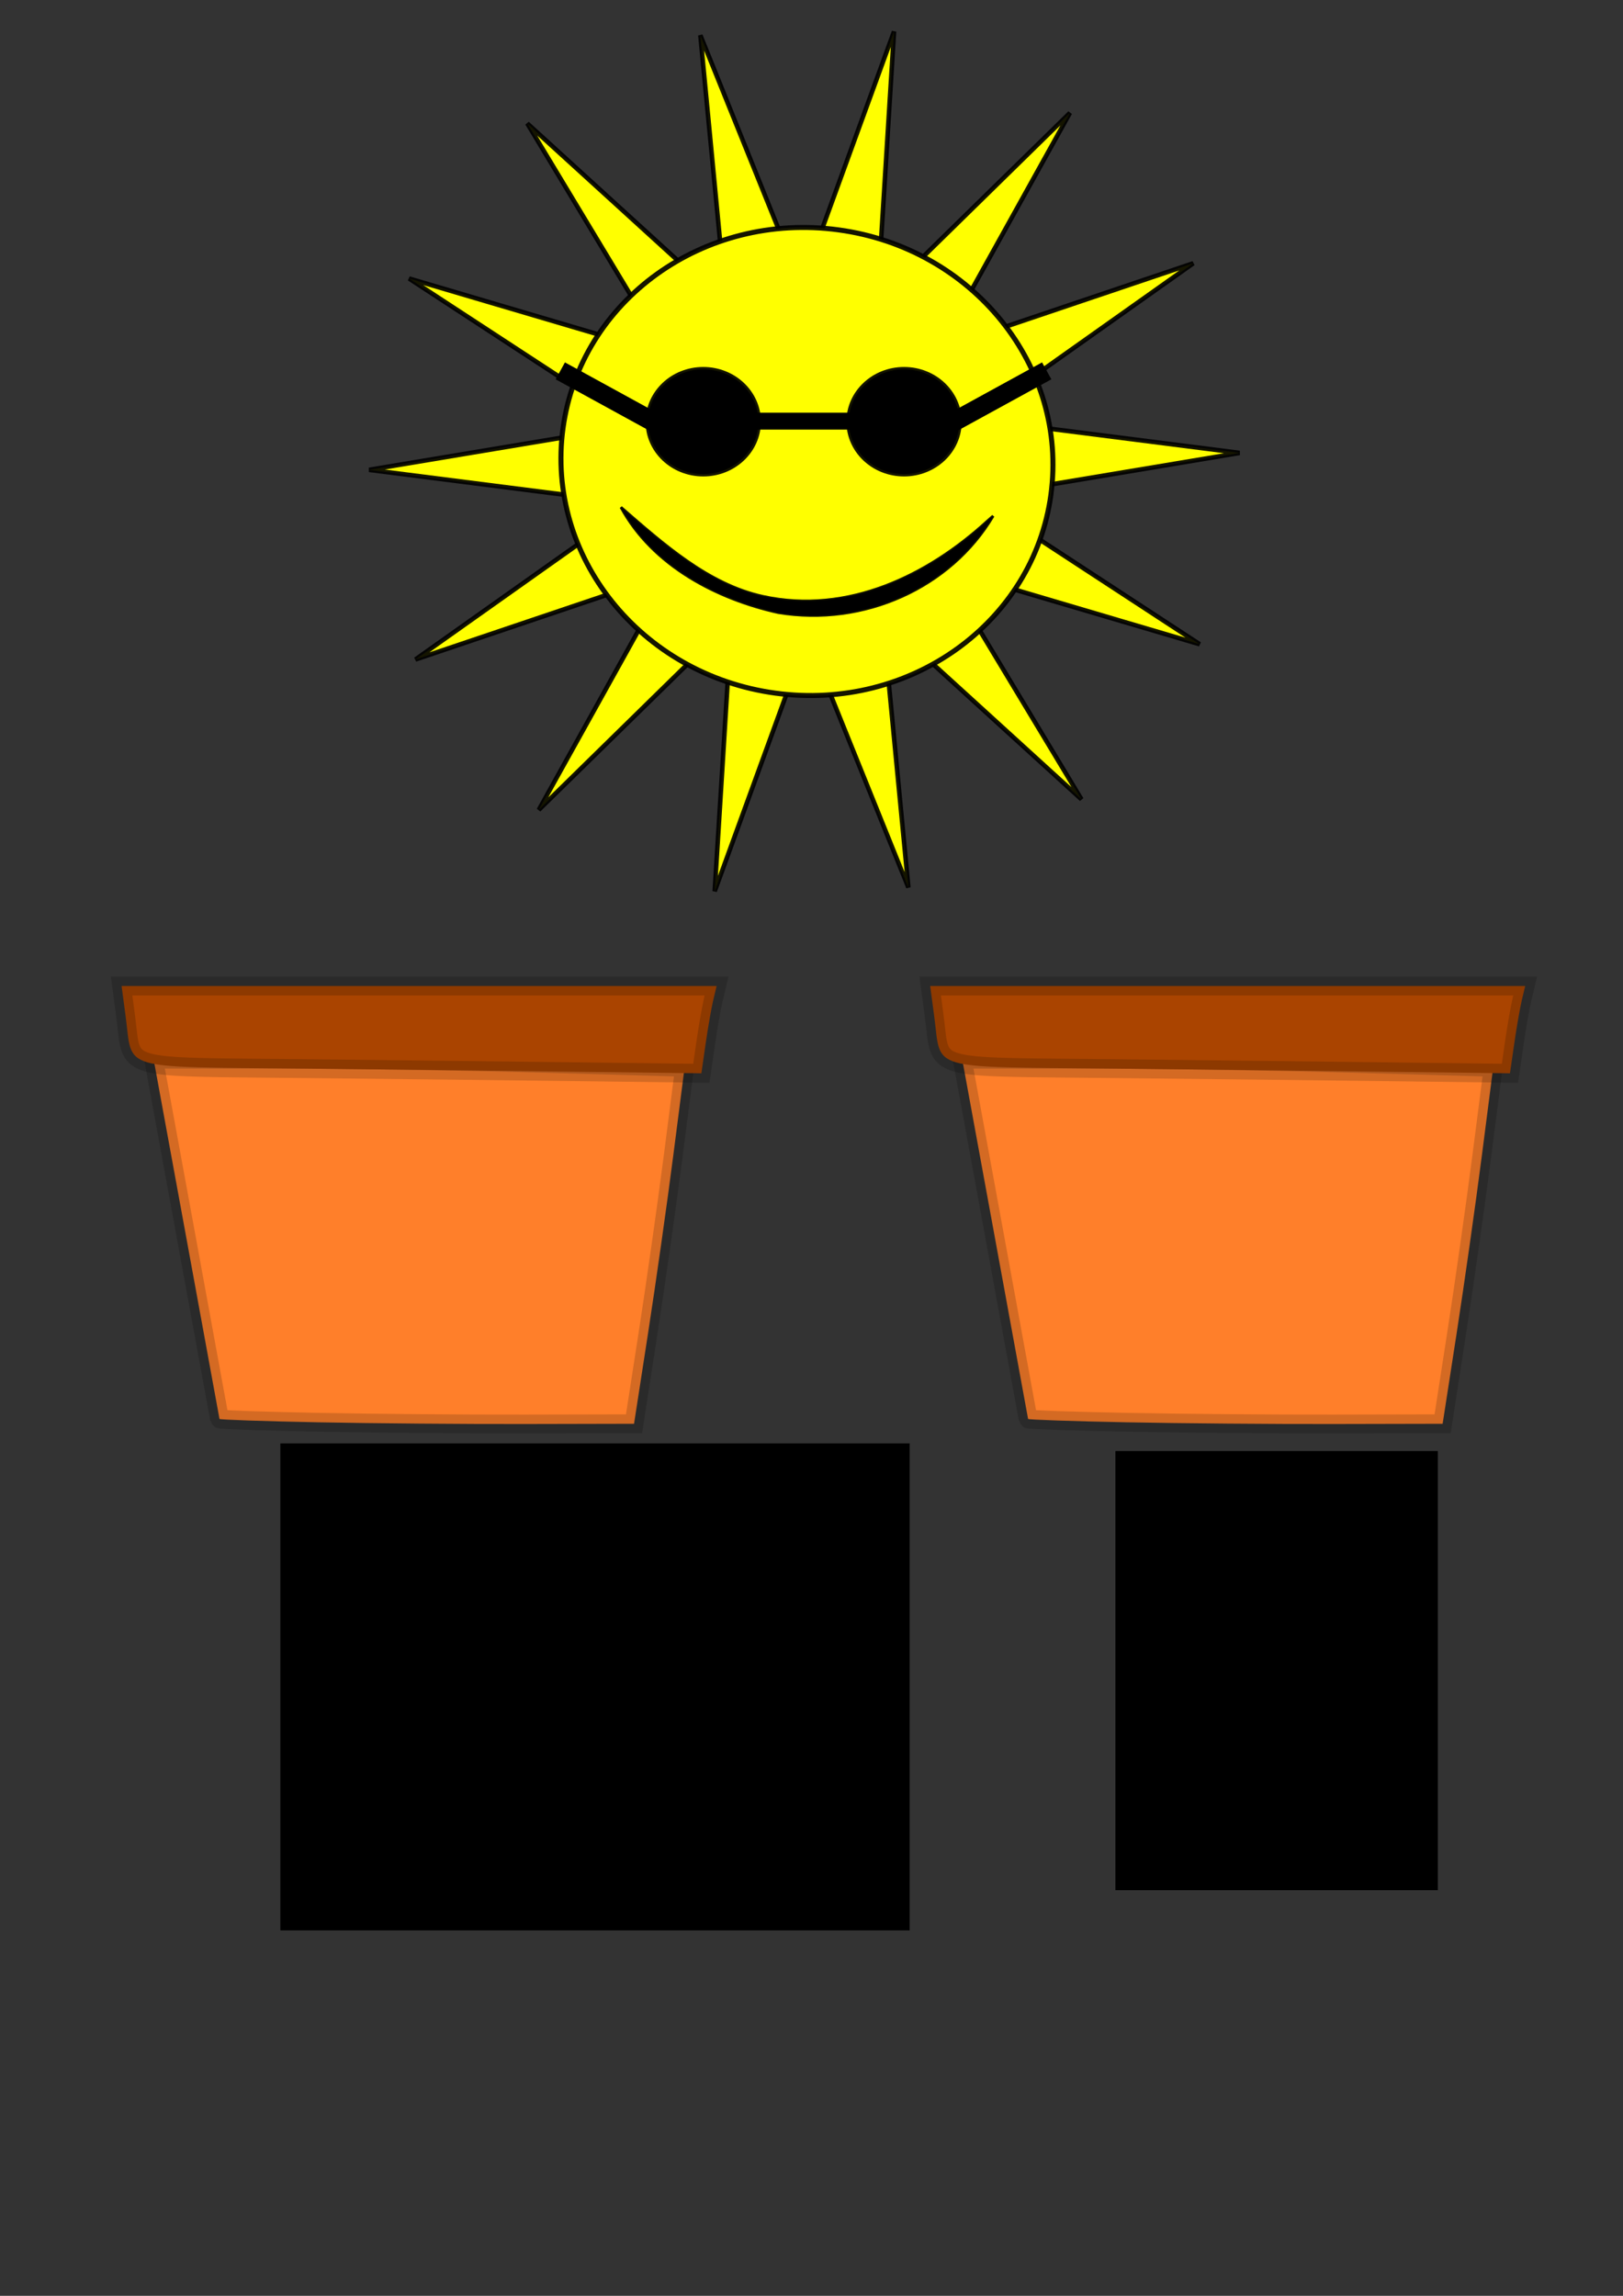 <?xml version="1.0" encoding="UTF-8" standalone="no"?>
<!-- Created with Inkscape (http://www.inkscape.org/) -->

<svg
   xmlns:dc="http://purl.org/dc/elements/1.1/"
   xmlns:cc="http://creativecommons.org/ns#"
   xmlns:rdf="http://www.w3.org/1999/02/22-rdf-syntax-ns#"
   xmlns:svg="http://www.w3.org/2000/svg"
   xmlns="http://www.w3.org/2000/svg"
   xmlns:sodipodi="http://sodipodi.sourceforge.net/DTD/sodipodi-0.dtd"
   xmlns:inkscape="http://www.inkscape.org/namespaces/inkscape"
   width="744.094"
   height="1052.362"
   id="svg3111"
   version="1.1"
   inkscape:version="0.48.4 r9939"
   sodipodi:docname="pots.png">
  <rect width="100%" height="100%" fill="#333333" stroke="none"/>
  <defs
     id="defs3113" />
  <sodipodi:namedview
     id="base"
     pagecolor="#ffffff"
     bordercolor="#666666"
     borderopacity="1.0"
     inkscape:pageopacity="0.0"
     inkscape:pageshadow="2"
     inkscape:zoom="0.35"
     inkscape:cx="20.571783"
     inkscape:cy="425.29405"
     inkscape:document-units="px"
     inkscape:current-layer="layer1"
     showgrid="false"
     inkscape:window-width="1366"
     inkscape:window-height="705"
     inkscape:window-x="1352"
     inkscape:window-y="-8"
     inkscape:window-maximized="1" />
  <g
     inkscape:label="Layer 1"
     inkscape:groupmode="layer"
     id="layer1">
    <g
       id="g4024">
      <g
         transform="translate(-193.571,-126.101)"
         id="g9167">
        <path
           style="fill:#ff7f2a;fill-opacity:1;stroke:#000000;stroke-width:8.629;stroke-miterlimit:4;stroke-opacity:0.169;stroke-dasharray:none;stroke-dashoffset:0"
           d="m 339.301,778.055 c -24.75,-0.493 -45.045,-1.185 -45.101,-1.538 -0.055,-0.353 -6.877,-37.606 -15.159,-82.785 l -15.058,-82.143 55.873,0.007 c 30.73,0.004 85.509,0.845 121.731,1.869 l 65.858,1.862 -5.178,40.274 c -2.848,22.151 -8.066,58.917 -11.595,81.703 l -6.416,41.429 -49.977,0.109 c -27.488,0.06 -70.227,-0.294 -94.977,-0.787 z"
           id="path8573"
           inkscape:connector-curvature="0" />
        <path
           style="fill:#aa4400;fill-opacity:1;stroke:#000000;stroke-width:8.629;stroke-miterlimit:4;stroke-opacity:0.169;stroke-dasharray:none;stroke-dashoffset:0"
           d="m 332.489,615.936 c -85.018,-0.903 -77.995,1.131 -81.267,-23.539 l -1.9,-14.321 136.392,0 136.392,0 -1.533,6.429 c -0.843,3.536 -2.414,12.536 -3.491,20 l -1.958,13.571 -53.247,-0.666 c -29.286,-0.366 -87.51,-1.03 -129.388,-1.475 z"
           id="path8571"
           inkscape:connector-curvature="0" />
      </g>
      <g
         transform="translate(177.143,-126.101)"
         id="g9167-1">
        <path
           style="fill:#ff7f2a;fill-opacity:1;stroke:#000000;stroke-width:8.629;stroke-miterlimit:4;stroke-opacity:0.169;stroke-dasharray:none;stroke-dashoffset:0"
           d="m 339.301,778.055 c -24.75,-0.493 -45.045,-1.185 -45.101,-1.538 -0.055,-0.353 -6.877,-37.606 -15.159,-82.785 l -15.058,-82.143 55.873,0.007 c 30.73,0.004 85.509,0.845 121.731,1.869 l 65.858,1.862 -5.178,40.274 c -2.848,22.151 -8.066,58.917 -11.595,81.703 l -6.416,41.429 -49.977,0.109 c -27.488,0.06 -70.227,-0.294 -94.977,-0.787 z"
           id="path8573-7"
           inkscape:connector-curvature="0" />
        <path
           style="fill:#aa4400;fill-opacity:1;stroke:#000000;stroke-width:8.629;stroke-miterlimit:4;stroke-opacity:0.169;stroke-dasharray:none;stroke-dashoffset:0"
           d="m 332.489,615.936 c -85.018,-0.903 -77.995,1.131 -81.267,-23.539 l -1.9,-14.321 136.392,0 136.392,0 -1.533,6.429 c -0.843,3.536 -2.414,12.536 -3.491,20 l -1.958,13.571 -53.247,-0.666 c -29.286,-0.366 -87.51,-1.03 -129.388,-1.475 z"
           id="path8571-4"
           inkscape:connector-curvature="0" />
      </g>
      <flowRoot
         transform="matrix(1.53,0,0,1.532,-37.579,-385.951)"
         style="font-size:40px;font-style:normal;font-weight:normal;line-height:125%;letter-spacing:0px;word-spacing:0px;fill:#000000;fill-opacity:1;stroke:none;font-family:Sans"
         id="flowRoot3141"
         xml:space="preserve"><flowRegion
           id="flowRegion3143"><rect
             y="683.791"
             x="108.571"
             height="145.714"
             width="188.571"
             id="rect3145" /></flowRegion><flowPara
           style="font-size:120px;font-weight:bold;-inkscape-font-specification:Sans Bold"
           id="flowPara3147">A</flowPara></flowRoot>      <flowRoot
         style="font-size:40px;font-style:normal;font-weight:normal;line-height:125%;letter-spacing:0px;word-spacing:0px;fill:#000000;fill-opacity:1;stroke:none;font-family:Sans"
         id="flowRoot3141-0"
         xml:space="preserve"
         transform="matrix(1.437,0,0,1.499,355.369,-359.872)"><flowRegion
           id="flowRegion3143-9"><rect
             y="683.791"
             x="108.571"
             height="134.286"
             width="102.857"
             id="rect3145-4" /></flowRegion><flowPara
           style="font-size:120px;font-weight:bold;-inkscape-font-specification:Sans Bold"
           id="flowPara3147-8">B</flowPara></flowRoot>      <g
         transform="matrix(0.991,0.135,-0.135,0.991,28.298,-21.956)"
         id="g3180">
        <path
           sodipodi:type="star"
           style="fill:#ffff00;fill-opacity:1;stroke:#000000;stroke-width:2.3;stroke-linejoin:bevel;stroke-miterlimit:4;stroke-opacity:0.915;stroke-dasharray:none;stroke-dashoffset:0"
           id="path3178"
           sodipodi:sides="14"
           sodipodi:cx="-942.85712"
           sodipodi:cy="203.79076"
           sodipodi:r1="88.761093"
           sodipodi:r2="221.90273"
           sodipodi:arg1="0.96850898"
           sodipodi:arg2="1.1929085"
           inkscape:flatsided="false"
           inkscape:rounded="-8.6736174e-017"
           inkscape:randomized="0"
           d="m -892.571,276.934 31.587,133.104 -68.302,-118.529 -29.293,133.627 -10.111,-136.426 -84.37,107.685 50.084,-127.303 -122.738,60.414 100.359,-92.965 -136.795,1.177 130.756,-40.215 -123.759,-58.293 135.256,20.501 -86.21,-106.217 112.966,77.156 -31.587,-133.104 68.302,118.529 29.293,-133.627 10.111,136.426 84.37,-107.685 -50.084,127.303 122.738,-60.414 -100.359,92.965 136.795,-1.177 -130.756,40.215 123.759,58.293 -135.256,-20.501 86.211,106.217 z"
           inkscape:transform-center-x="-1.6043653"
           inkscape:transform-center-y="-17.678566"
           transform="matrix(0.899,0,0,0.907,1216.444,0.482)" />
        <path
           sodipodi:type="arc"
           style="fill:#ffff00;fill-opacity:1;stroke:#000000;stroke-width:2.3;stroke-linejoin:bevel;stroke-miterlimit:4;stroke-opacity:0.915;stroke-dasharray:none;stroke-dashoffset:0"
           id="path3176"
           sodipodi:cx="372.85715"
           sodipodi:cy="225.21933"
           sodipodi:rx="112.85714"
           sodipodi:ry="107.14286"
           d="m 485.714,225.219 c 0,59.173 -50.528,107.143 -112.857,107.143 -62.329,0 -112.857,-47.969 -112.857,-107.143 0,-59.173 50.528,-107.143 112.857,-107.143 62.329,0 112.857,47.969 112.857,107.143 z"
           transform="translate(-2.857,-40)" />
      </g>
      <path
         inkscape:connector-curvature="0"
         id="path3186"
         d="m 452.497,239.009 c -26.797,24.531 -63.66,42.956 -102.796,34.337 -25.055,-5.513 -45.546,-23.942 -65.019,-40.816 14.694,27.019 44.341,42.104 72.093,48.27 39.312,6.534 79.051,-11.447 98.548,-44.286 -0.942,0.832 -1.884,1.663 -2.826,2.495 z"
         style="fill:#000000;fill-opacity:1;stroke:#000000;stroke-width:1.252;stroke-linejoin:bevel;stroke-miterlimit:4;stroke-opacity:0.915;stroke-dashoffset:0" />
      <g
         transform="matrix(0.934,0,0,0.934,1204.38,-232.132)"
         id="g4017">
        <path
           sodipodi:type="arc"
           style="fill:#000000;fill-opacity:1;stroke:#000000;stroke-width:2.3;stroke-linejoin:bevel;stroke-miterlimit:4;stroke-opacity:0.915;stroke-dasharray:none;stroke-dashoffset:0"
           id="path3189"
           sodipodi:cx="-944.28571"
           sodipodi:cy="460.93362"
           sodipodi:rx="27.142857"
           sodipodi:ry="25.714285"
           d="m -917.143,460.934 c 0,14.202 -12.152,25.714 -27.143,25.714 -14.991,0 -27.143,-11.513 -27.143,-25.714 0,-14.202 12.152,-25.714 27.143,-25.714 14.991,0 27.143,11.513 27.143,25.714 z"
           transform="translate(0,-5.436)" />
        <path
           transform="translate(98.571,-5.436)"
           sodipodi:type="arc"
           style="fill:#000000;fill-opacity:1;stroke:#000000;stroke-width:2.3;stroke-linejoin:bevel;stroke-miterlimit:4;stroke-opacity:0.915;stroke-dasharray:none;stroke-dashoffset:0"
           id="path3189-8"
           sodipodi:cx="-944.28571"
           sodipodi:cy="460.93362"
           sodipodi:rx="27.142857"
           sodipodi:ry="25.714285"
           d="m -917.143,460.934 c 0,14.202 -12.152,25.714 -27.143,25.714 -14.991,0 -27.143,-11.513 -27.143,-25.714 0,-14.202 12.152,-25.714 27.143,-25.714 14.991,0 27.143,11.513 27.143,25.714 z" />
        <path
           style="fill:none;stroke:#000000;stroke-width:8.3;stroke-linecap:butt;stroke-linejoin:miter;stroke-miterlimit:4;stroke-opacity:1;stroke-dasharray:none"
           d="m -918,455.219 45.714,0 -2.857,0 0,0 2.857,0"
           id="path3211"
           inkscape:connector-curvature="0" />
        <path
           style="fill:none;stroke:#000000;stroke-width:9.475;stroke-linecap:butt;stroke-linejoin:miter;stroke-miterlimit:4;stroke-opacity:1;stroke-dasharray:none"
           d="m -821.456,455.625 45.763,-25.082 -2.86,1.568 0,0 2.86,-1.568"
           id="path3211-2"
           inkscape:connector-curvature="0" />
        <path
           style="fill:none;stroke:#000000;stroke-width:9.475;stroke-linecap:butt;stroke-linejoin:miter;stroke-miterlimit:4;stroke-opacity:1;stroke-dasharray:none"
           d="m -968.69,455.625 -45.763,-25.082 2.86,1.568 0,0 -2.86,-1.568"
           id="path3211-2-4"
           inkscape:connector-curvature="0" />
      </g>
    </g>
  </g>
</svg>
